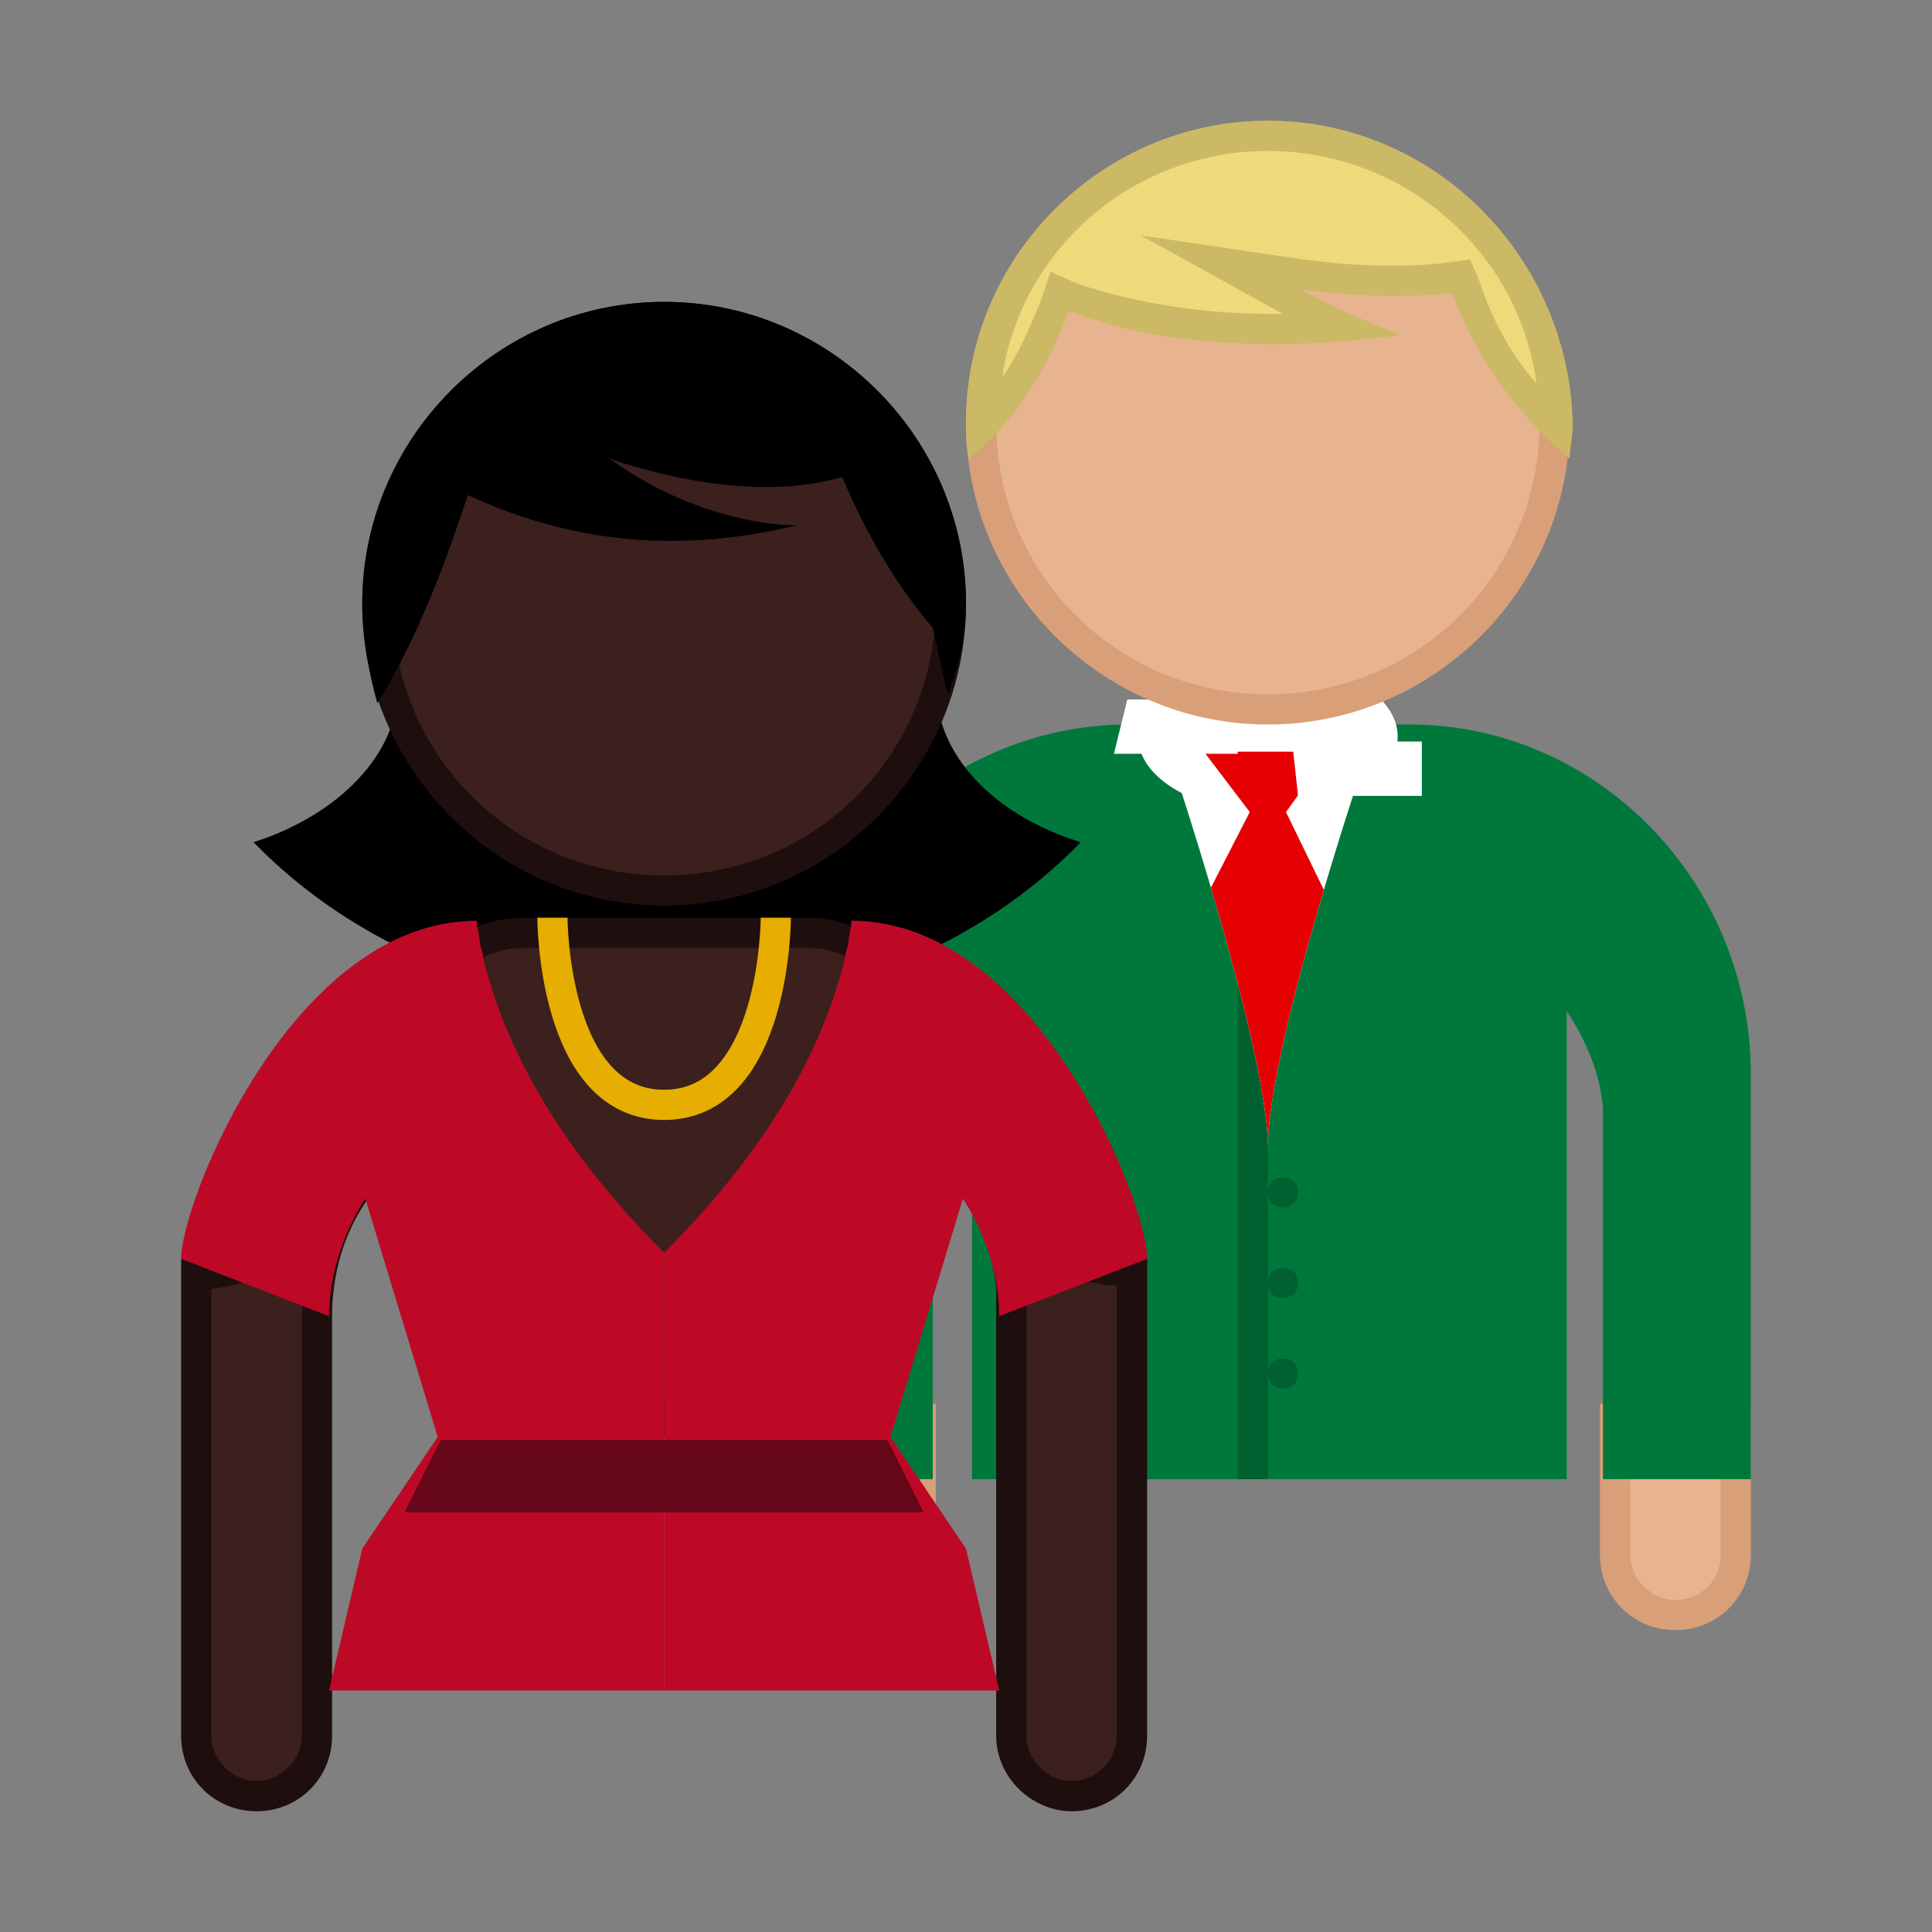 <svg xmlns="http://www.w3.org/2000/svg" xmlns:xlink="http://www.w3.org/1999/xlink" enable-background="new 0 0 64 64" viewBox="0 0 64 64"><rect x="0" y="0" width="64" height="64" fill="#808080" stroke="none"/><defs><path id="b" d="m38.7 24.9s3.3 9.8 3.3 13.1c0-3.4 3.3-13.1 3.3-13.1h-6.6"/><clipPath id="a"><use xlink:href="#b"/></clipPath></defs><path fill="#e7b48f" d="m28.5 53.5c-1.1 0-2-.9-2-2v-4.5h4v4.5c0 1.1-.9 2-2 2"/><path fill="#d89f79" d="m30 47.5v4c0 0.9-0.7 1.5-1.5 1.5s-1.5-0.7-1.5-1.5v-4h3m1-1h-5v5c0 1.4 1.1 2.5 2.5 2.5s2.5-1.1 2.5-2.5v-5z"/><path fill="#e7b48f" d="m55.5 53.5c-1.1 0-2-.9-2-2v-4.5h4v4.5c0 1.1-.9 2-2 2"/><path fill="#d89f79" d="m57 47.5v4c0 0.9-0.7 1.5-1.5 1.5s-1.5-0.7-1.5-1.5v-4h3m1-1h-5v5c0 1.4 1.1 2.5 2.5 2.5s2.5-1.1 2.5-2.5v-5z"/><path fill="#00783c" d="m46.7 24h-9.3c-6.3 0-11.3 5.2-11.3 11.5v0.8c0 0.2-0.1 0.4-0.1 0.6v12.1h4.9v-11.5c0-1.5 0.5-2.8 1.3-3.9v15.4h19.7v-15.5c0.6 0.9 1.1 2 1.2 3.2v0.2 12.1h4.9v-13.4c0-6.4-5.1-11.6-11.3-11.6"/><ellipse cx="42" cy="24.4" fill="#fff" rx="4.3" ry="2.5"/><path d="m41 30h1v19h-1z" opacity=".2"/><path d="m42.5 39c-.3 0-.5.2-.5.5 0 .3.2.5.5.5.3 0 .5-.2.5-.5 0-.3-.2-.5-.5-.5" opacity=".2"/><path d="m42.5 42c-.3 0-.5.2-.5.5 0 .3.2.5.5.5.3 0 .5-.2.5-.5 0-.3-.2-.5-.5-.5" opacity=".2"/><path d="m42.5 45c-.3 0-.5.2-.5.5 0 .3.2.5.5.5.3 0 .5-.2.5-.5 0-.3-.2-.5-.5-.5" opacity=".2"/><path fill="#fff" d="m38.7 24.9s3.3 9.8 3.3 13.1c0-3.4 3.3-13.1 3.3-13.1h-6.6" clip-path="url(#a)"/><path fill="#e70003" d="m39.5 24.4 1.9 2.5-1.9 3.7 2.5 7.4 2.4-7.4-1.8-3.7 1.8-2.5z" clip-path="url(#a)"/><g fill="#fff"><path d="m42.803 24.564h4.297v1.8h-4.1z"/><path d="m37.343 23.171h3.657v1.8h-4.1z"/></g><path fill="#e7b48f" d="m42 23.5c-5.2 0-9.5-4.3-9.5-9.5s4.3-9.5 9.5-9.5 9.5 4.3 9.5 9.5-4.3 9.5-9.5 9.5"/><path fill="#d89f79" d="m42 5c5 0 9 4 9 9s-4 9-9 9-9-4-9-9 4-9 9-9m0-1c-5.5 0-10 4.5-10 10s4.5 10 10 10 10-4.5 10-10-4.5-10-10-10z"/><path fill="#edda7b" d="m32.5 14c0-5.2 4.3-9.5 9.5-9.5s9.5 4.3 9.5 9.5c0 0 0 0 0 0-1.4-1.3-2.4-2.8-3-4.6l-.1-.4h-.4c-.7.1-1.4.1-2 .1-1 0-1.9-.1-2.8-.2l-2.7-.4 2.4 1.3c.6.3 1.1.6 1.6.8-.8.1-1.5.1-2.3.1-2.5 0-4.7-.4-6.6-1.1l-.5-.2-.2.5c-.6 1.7-1.4 3-2.4 4 0 .2 0 .1 0 .1"/><path fill="#ccb966" d="m42 5c4.5 0 8.3 3.3 8.9 7.7-.9-1-1.5-2.2-1.9-3.4l-.3-.7-.8.1c-.7.1-1.4.1-2 .1-.9 0-1.9-.1-2.7-.2l-5.4-.8 4.7 2.6c-.1 0-.2 0-.4 0-2.4 0-4.6-.4-6.4-1l-.9-.4-.3.9c-.4 1-.8 1.9-1.3 2.6.6-4.2 4.3-7.5 8.8-7.5m0-1c-5.5 0-10 4.5-10 10 0 .4 0 .8.1 1.2 1.1-.9 2.4-2.4 3.3-4.9 1.8.7 4 1.1 6.8 1.1 1.3 0 2.7-.1 4.2-.3 0 0-1.6-.6-3.3-1.5.9.1 1.8.2 2.9.2.7 0 1.4 0 2.1-.1.7 1.9 1.9 3.8 3.9 5.5 0-.4.1-.7.1-1.1-.1-5.6-4.6-10.1-10.1-10.1z"/><path d="m31 22.7h-17.8c0 2.3-2 4.3-4.8 5.2 3.3 3.4 8.2 5.5 13.7 5.5s10.4-2.1 13.7-5.5c-2.9-0.9-4.8-2.9-4.8-5.2"/><path fill="#3c201d" d="m35.5 59.5c-1.1 0-2-.9-2-2v-14.7c-.2-1.3-.6-2.4-1.2-3.3l-.3-.5-10 8-9.9-8-.3.4c-.8 1.2-1.3 2.6-1.3 4.2v13.9c0 1.1-.9 2-2 2-1.1 0-2-.9-2-2v-15.3c4.4-.2 5.6-3.6 6.6-6.6.9-2.5 1.7-4.7 4.2-4.7h9.3c2.6 0 3.3 2.2 4.2 4.7 1.1 3 2.2 6.3 6.6 6.6v15.3c.1 1.1-.8 2-1.9 2"/><path fill="#1e0e0e" d="m26.7 31.4c2.1 0 2.8 1.6 3.8 4.4.3.9.7 1.9 1.2 2.9l-.4.3-9.3 7.4-9.2-7.4-.4-.3c.5-.9.8-1.9 1.2-2.9 1-2.8 1.7-4.4 3.8-4.4h9.3m-16.4 10c-.2.7-.3 1.4-.3 2.2v13.9c0 .8-.7 1.5-1.5 1.5-.8 0-1.5-.7-1.5-1.5v-14.8c1.4-.2 2.4-.6 3.3-1.3m23.5 0c.8.6 1.9 1.1 3.2 1.2v14.9c0 .8-.7 1.5-1.5 1.5-.8 0-1.5-.7-1.5-1.5v-14.5-.3-.1-.1c-.1-.3-.1-.7-.2-1.1m-7.1-11h-9.3c-6.3 0-3.1 11.3-11.4 11.3v15.8c0 1.4 1.1 2.5 2.5 2.5 1.4 0 2.5-1.1 2.5-2.5v-13.9c0-1.4.4-2.8 1.2-3.9l9.8 7.9 9.9-7.9c.6.9 1 1.9 1.1 3v.3 14.5c0 1.4 1.2 2.5 2.5 2.5 1.4 0 2.5-1.1 2.5-2.5v-15.8c-8.2 0-5.1-11.3-11.3-11.3z"/><g fill="#bd0926"><path d="m33.1 56h-11.1v-14.5c3.9-3.9 5.3-7.2 5.9-9.4.1-.3.1-.6.2-.8 0-.3.1-.5.1-.8 6.1 0 9.8 9.3 9.8 11.2l-4.9 1.9c0-1.4-.5-2.8-1.2-3.9l-2.4 7.9 2.5 3.7 1.1 4.7"/><path d="m10.9 56h11.1v-14.5c-3.9-3.9-5.3-7.2-5.9-9.4-.1-.3-.1-.6-.2-.8 0-.3-.1-.5-.1-.8-6.1 0-9.8 9.3-9.8 11.2l4.9 1.9c0-1.4.5-2.8 1.2-3.9l2.4 7.9-2.5 3.7-1.1 4.7"/></g><path fill="#3c201d" d="m22 29.5c-5.2 0-9.5-4.3-9.5-9.5s4.3-9.5 9.5-9.5 9.5 4.3 9.5 9.5-4.3 9.5-9.5 9.5"/><path fill="#1e0e0e" d="m22 11c5 0 9 4 9 9s-4 9-9 9-9-4-9-9 4-9 9-9m0-1c-5.5 0-10 4.5-10 10s4.5 10 10 10 10-4.5 10-10-4.5-10-10-10z"/><path d="m22 10c-5.5 0-10 4.5-10 10 0 1.1.2 2.2.5 3.3.1-.2.2-.3.3-.5 1.2-2.1 2-4.3 2.7-6.4 2.8 1.3 6.4 2.1 10.9 1 0 0-3 .1-6.2-2.2 2.4.8 5.3 1.3 7.7.6.8 1.9 1.8 3.6 3 5 .2.8.3 1.5.5 2.2.4-1 .6-2 .6-3 0-5.5-4.5-10-10-10"/><path fill="none" stroke="#e5ae00" stroke-miterlimit="10" d="m18.3 30.4s0 6.2 3.7 6.2 3.7-6.2 3.7-6.2"/><path fill="#660619" d="m30.6 50.1h-17.2l1.2-2.4h14.8z"/></svg>